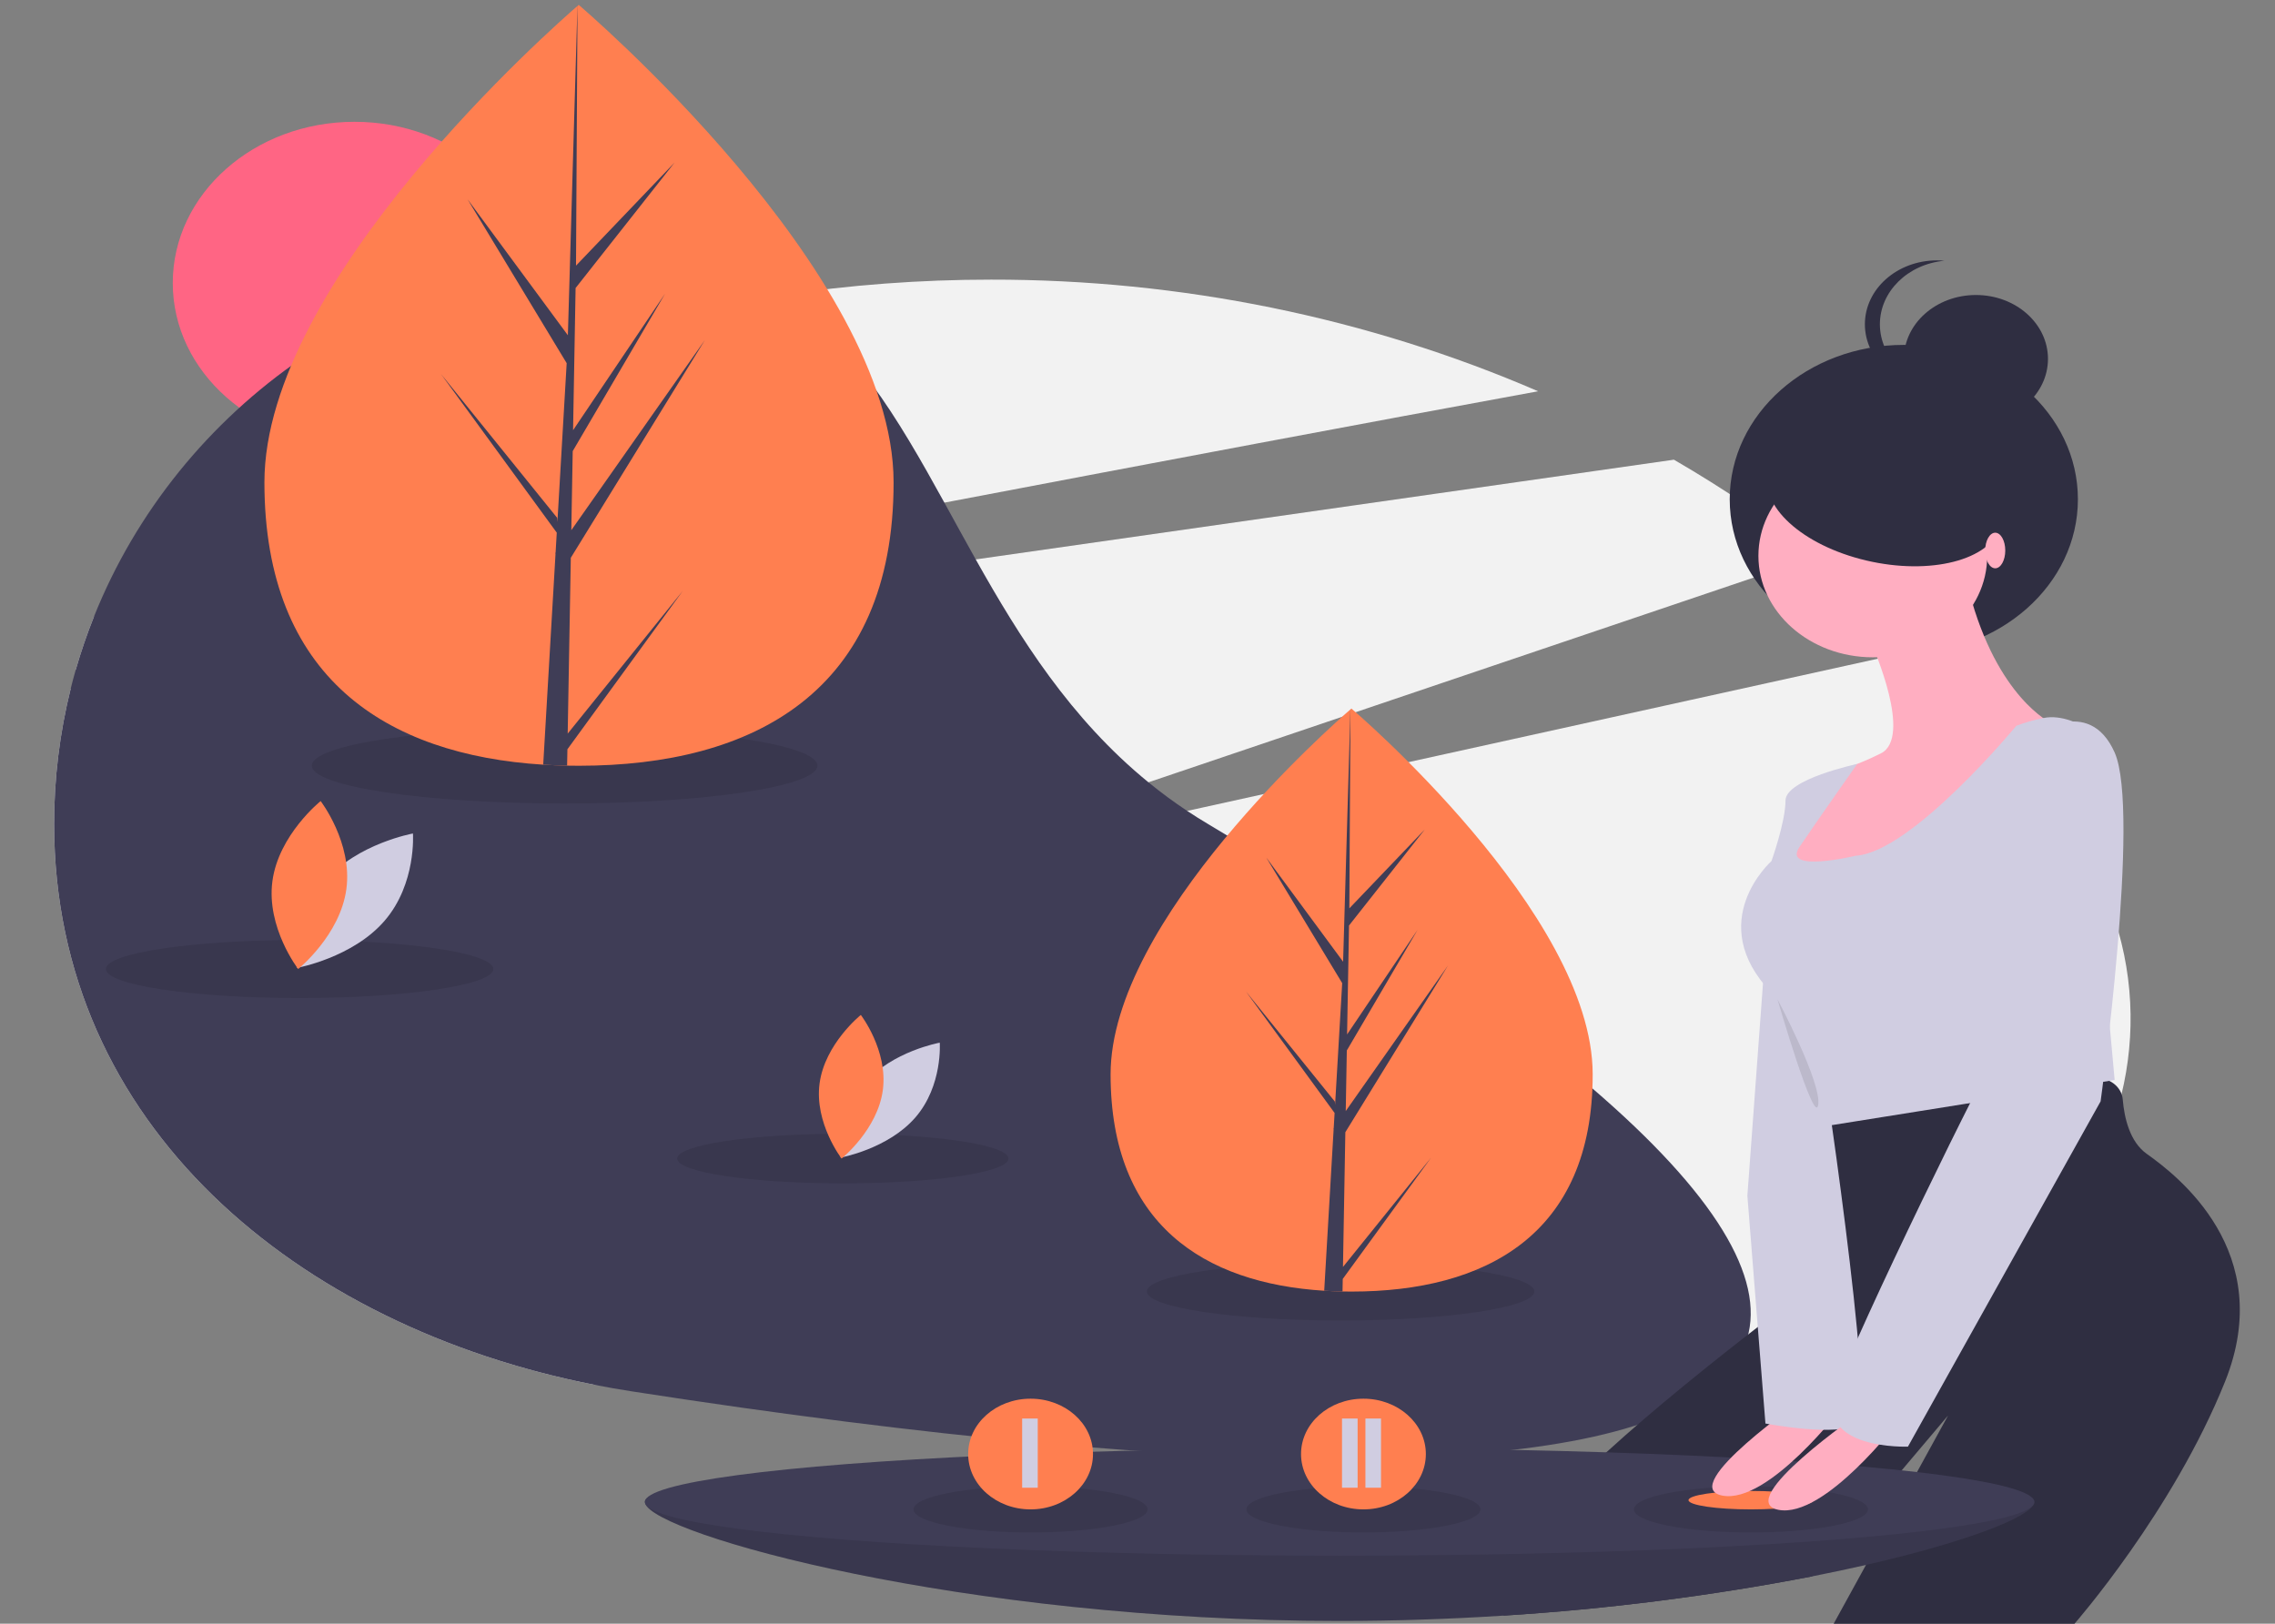 <?xml version="1.0" encoding="utf-8"?>
<!-- Generator: Adobe Illustrator 17.0.0, SVG Export Plug-In . SVG Version: 6.00 Build 0)  -->
<!DOCTYPE svg PUBLIC "-//W3C//DTD SVG 1.1//EN" "http://www.w3.org/Graphics/SVG/1.1/DTD/svg11.dtd">
<svg version="1.1" id="f8d7d8f4-b875-4767-a598-99b9608f6632"
	 xmlns="http://www.w3.org/2000/svg" xmlns:xlink="http://www.w3.org/1999/xlink" x="0px" y="0px" width="840.477px" height="600px"
	 viewBox="0 50.975 840.477 600" enable-background="new 0 50.975 840.477 600" xml:space="preserve">
<rect x="0" y="50.975" width="840.477" height="600" fill="#808080" stroke="none"/>
<title>dream_world</title>
<path fill="#F2F2F2" d="M634.536,562.711H219.721C109.782,541.115,20,466.732,20,355.499c-0.016-16.826,2.035-33.603,6.117-50.035
	l334.359-47.773l257.937-36.851c18.53,10.753,36.163,22.675,52.763,35.674L424.28,340.052l-116.471,39.411l130.8-28.837
	l271.482-59.851c16.492,16.35,31.481,33.845,44.823,52.319l-82.099,54.447l92.757-38.943c0.393,0.6,0.783,1.202,1.172,1.804
	C824.941,450.483,751.585,562.711,634.536,562.711z"/>
<path fill="#F2F2F2" d="M568.249,195.556c-62.789,11.503-139.986,26.042-219.359,41.156
	c-114.76,21.858-234.062,44.929-320.918,61.794c1.919-6.66,4.152-13.182,6.7-19.567c68.035-62.481,156.762-104.088,253.284-118.773
	h0.008c25.838-3.907,52.002-5.867,78.213-5.858C436.197,154.22,505.314,168.329,568.249,195.556z"/>
<ellipse fill="#FF6584" cx="130.974" cy="155.542" rx="67.146" ry="59.559"/>
<path fill="#3F3D56" d="M633.748,562.711c-41.321,35.113-179.773,36.603-400.57,2.362c-4.517-0.702-9.003-1.489-13.457-2.362
	C109.782,541.115,20,466.732,20,355.499c-0.016-16.826,2.035-33.603,6.117-50.035c0.576-2.333,1.194-4.652,1.855-6.957
	c1.919-6.66,4.152-13.182,6.7-19.567c31.103-77.879,108.252-133.014,198.506-133.014c22.42,0,40.098,5.27,54.778,14.241h0.008
	c26.761,16.355,43.552,45.021,60.926,76.546c3.798,6.887,7.62,13.915,11.586,20.979c16.351,29.128,35.037,58.886,63.805,82.361
	c4.569,3.74,9.351,7.27,14.328,10.574c2.511,1.674,5.093,3.298,7.748,4.872C618.109,457.434,675.493,527.228,633.748,562.711z"/>
<ellipse opacity="0.1" enable-background="new    " cx="495.276" cy="528.2" rx="71.56" ry="10.715"/>
<ellipse opacity="0.1" enable-background="new    " cx="110.689" cy="409.051" rx="71.56" ry="10.715"/>
<path fill="#D0CDE1" d="M120.226,376.376c-11.819,13.71-10.467,32.24-10.467,32.24s20.513-3.7,32.332-17.41
	c11.819-13.71,10.467-32.24,10.467-32.24S132.045,362.666,120.226,376.376z"/>
<path fill="#FF7F50" d="M127.971,379.456c-2.294,17.139-17.819,29.594-17.819,29.594s-11.807-15.333-9.513-32.471
	c2.293-17.139,17.819-29.594,17.819-29.594S130.265,362.317,127.971,379.456z"/>
<ellipse opacity="0.1" enable-background="new    " cx="311.378" cy="479.091" rx="61.195" ry="9.163"/>
<path fill="#D0CDE1" d="M319.534,451.149c-10.107,11.724-8.951,27.57-8.951,27.57s17.542-3.164,27.649-14.888
	s8.951-27.57,8.951-27.57S329.64,439.424,319.534,451.149z"/>
<path fill="#FF7F50" d="M326.157,453.782c-1.961,14.656-15.238,25.307-15.238,25.307s-10.097-13.112-8.135-27.768
	c1.961-14.656,15.238-25.307,15.238-25.307S328.118,439.126,326.157,453.782z"/>
<path fill="#FF7F50" d="M588.403,447.935c0.033,59.492-39.829,80.279-89.01,80.3c-1.142,0-2.279-0.01-3.411-0.032
	c-2.279-0.043-4.535-0.134-6.767-0.273c-44.389-2.769-78.89-24.59-78.92-79.918c-0.031-57.257,82.429-129.55,88.614-134.896
	c0.005,0,0.005,0,0.011-0.005c0.235-0.204,0.355-0.306,0.355-0.306S588.371,388.448,588.403,447.935z"/>
<path fill="#3F3D56" d="M496.148,519.137l32.548-40.38l-32.628,44.811l-0.085,4.635c-2.279-0.043-4.535-0.134-6.767-0.273
	l3.476-59.518l-0.028-0.461l0.06-0.087l0.33-5.624l-32.759-44.895l32.855,40.682l0.083,1.193l2.626-44.968l-28.048-46.395
	l28.388,38.492l2.709-93.232l0.011-0.31l0,0.305l-0.419,73.523l27.876-29.159l-27.993,35.491l-0.716,40.265l26.034-38.651
	l-26.135,44.571l-0.398,22.389l37.783-53.802l-37.926,61.613L496.148,519.137z"/>
<ellipse opacity="0.1" enable-background="new    " cx="208.591" cy="333.891" rx="93.393" ry="13.984"/>
<path fill="#FF7F50" d="M330.13,229.139c0.043,77.642-51.98,104.771-116.165,104.799c-1.491,0.001-2.975-0.013-4.451-0.042
	c-2.975-0.056-5.918-0.175-8.831-0.357c-57.931-3.613-102.958-32.092-102.998-104.299c-0.041-74.726,107.577-169.074,115.648-176.05
	c0.007,0,0.007,0,0.014-0.006c0.307-0.266,0.464-0.399,0.464-0.399S330.088,151.503,330.13,229.139z"/>
<path fill="#3F3D56" d="M209.729,322.063l42.478-52.7l-42.582,58.483l-0.111,6.049c-2.975-0.056-5.918-0.175-8.831-0.357
	l4.537-77.676l-0.036-0.601l0.078-0.114l0.431-7.34l-42.753-58.591l42.879,53.093l0.108,1.557l3.427-58.687l-36.605-60.549
	l37.049,50.236l3.536-121.676l0.014-0.405l0,0.399l-0.547,95.954l36.38-38.055L212.649,157.4l-0.934,52.549l33.977-50.443
	l-34.108,58.169l-0.519,29.22l49.31-70.216l-49.497,80.41L209.729,322.063z"/>
<ellipse fill="#2F2E41" cx="703.344" cy="235.466" rx="64.316" ry="57.049"/>
<path fill="#2F2E41" d="M822.013,561.53c-19.272,48.012-55.607,89.445-55.607,89.445h-88.974l11.932-21.722l5.976-10.874
	l8.637-15.723l4.246-7.729l11.471-20.896l-17.13,20.265l-7.398,8.743L681.14,619.64l-11.702,13.839
	c-37.548,7.241-75.633,12.085-113.963,14.496c-0.144-4.005,0.576-11.88,6.312-22.83c3.05-5.727,6.707-11.183,10.924-16.294
	c3.945-4.816,8.211-9.417,12.778-13.78c2.536-2.437,5.207-4.926,7.965-7.44c35.893-32.732,87.686-70.16,87.686-70.16l-14.824-51.958
	l106.699-16.072c5.24-0.791,10.21,2.335,11.102,6.983c0.051,0.264,0.087,0.53,0.11,0.798c0.576,6.86,2.613,15.68,8.877,20.129
	C804.22,485.242,841.295,513.526,822.013,561.53z"/>
<path fill="#3F3D56" d="M751.562,605.971c0,0.173-0.03,0.346-0.086,0.511c-1.499,5.071-24.643,14.18-62.112,22.77
	c-6.254,1.423-12.912,2.838-19.926,4.227c-37.548,7.241-75.633,12.085-113.963,14.496c-19.426,1.253-39.707,1.969-60.574,1.969
	c-139.605,0-253.173-32.017-256.565-43.461c-0.057-0.166-0.086-0.338-0.086-0.511c-0.001-0.109,0.011-0.218,0.038-0.324
	c0.009-0.067,0.028-0.133,0.058-0.196c3.718-9.945,117.152,4.781,256.555,4.781c27.122,0,53.273-0.554,77.81-1.38
	c48.738-1.645,91.174-4.338,122.456-5.812c3.046-0.136,5.985-0.273,8.81-0.383c28.697-1.202,46.077-0.997,47.489,2.795
	c0.029,0.063,0.049,0.129,0.058,0.196C751.55,605.754,751.563,605.862,751.562,605.971z"/>
<path opacity="0.1" enable-background="new    " d="M751.562,605.971c0,0.173-0.03,0.346-0.086,0.511
	c-1.499,5.071-24.643,14.18-62.112,22.77c-6.254,1.423-12.912,2.838-19.926,4.227c-37.548,7.241-75.633,12.085-113.963,14.496
	c-19.426,1.253-39.707,1.969-60.574,1.969c-139.605,0-253.173-32.017-256.565-43.461c-0.057-0.166-0.086-0.338-0.086-0.511
	c-0.001-0.109,0.011-0.218,0.038-0.324c0.009-0.067,0.028-0.133,0.058-0.196c3.718-9.945,117.152,4.781,256.555,4.781
	c27.122,0,53.273-0.554,77.81-1.38c48.738-1.645,91.174-4.338,122.456-5.812c3.046-0.136,5.985-0.273,8.81-0.383
	c28.697-1.202,46.077-0.997,47.489,2.795c0.029,0.063,0.049,0.129,0.058,0.196C751.55,605.754,751.563,605.862,751.562,605.971z"/>
<ellipse fill="#3F3D56" cx="494.905" cy="605.973" rx="256.658" ry="19.858"/>
<ellipse opacity="0.1" enable-background="new    " cx="646.861" cy="608.724" rx="43.233" ry="8.522"/>
<ellipse fill="#FF7F50" cx="646.861" cy="605.315" rx="23.058" ry="3.409"/>
<path fill="#FFAEC1" d="M666.718,567.569c0,0-47.49,32.766-30.436,36.055s44.487-32.884,44.487-32.884L666.718,567.569z"/>
<ellipse fill="#FFAEC1" cx="691.891" cy="256.37" rx="42.263" ry="37.488"/>
<path fill="#FFAEC1" d="M691.891,289.912c0,0,14.829,33.542,2.966,39.461c-11.863,5.919-17.795,6.577-17.795,6.577l-12.605,19.073
	l-7.414,19.73l59.316,1.973l41.521-58.533c0,0-20.019-9.207-30.4-48.668L691.891,289.912z"/>
<path fill="#D0CDE1" d="M769.373,319.178c0,0-7.542-4.395-14.522-2.855c-3.412,0.664-6.743,1.62-9.946,2.855
	c0,0-38.556,46.695-59.316,48.01c0,0-27.434,6.577-20.761-3.288c6.673-9.865,21.295-30.629,21.295-30.629
	s-26.485,5.637-26.485,13.53s-5.19,22.361-5.19,22.361s-25.209,22.361,0,48.668c25.209,26.307,15.57,49.983,15.57,49.983
	l111.218-17.757L769.373,319.178z"/>
<path fill="#D0CDE1" d="M652.223,402.046l-6.673,90.76l6.673,84.183c0,0,27.434,5.261,34.107,0
	c6.673-5.261-14.088-141.401-14.088-141.401L652.223,402.046z"/>
<ellipse fill="#2F2E41" cx="729.992" cy="183.589" rx="26.613" ry="23.606"/>
<path fill="#2F2E41" d="M694.508,170.802c0.001-12.085,10.291-22.219,23.841-23.479c-0.921-0.085-1.846-0.127-2.772-0.128
	c-14.698,0-26.613,10.569-26.613,23.606c0,13.037,11.915,23.606,26.613,23.606c0.926,0,1.851-0.043,2.772-0.128
	C704.798,193.021,694.508,182.888,694.508,170.802z"/>
<path fill="#2F2E41" d="M653.425,225.167c3.775-12.6,26.028-18.291,49.703-12.71c23.675,5.581,39.808,20.319,36.033,32.919
	c-3.775,12.6-26.028,18.291-49.703,12.71C665.783,252.506,649.65,237.768,653.425,225.167z"/>
<path fill="#FFAEC1" d="M687.479,572.831c0,0-47.49,32.766-30.436,36.055c17.053,3.288,44.487-32.884,44.487-32.884L687.479,572.831
	z"/>
<path fill="#D0CDE1" d="M750.837,323.124c0,0,20.761-15.784,30.4,5.919s-5.19,128.905-5.19,128.905l-71.179,127.589
	c0,0-34.107,1.315-26.692-20.388s57.463-123.972,60.428-126.603S750.837,323.124,750.837,323.124z"/>
<path opacity="0.1" enable-background="new    " d="M656.678,420.252c0,0,16.362,30.776,15.037,39.004
	C670.389,467.485,656.678,420.252,656.678,420.252z"/>
<ellipse fill="#FFAEC1" cx="737.12" cy="254.397" rx="3.707" ry="6.577"/>
<ellipse opacity="0.1" enable-background="new    " cx="380.737" cy="608.724" rx="43.233" ry="8.522"/>
<ellipse fill="#FF7F50" cx="380.737" cy="588.271" rx="23.058" ry="20.452"/>
<ellipse opacity="0.1" enable-background="new    " cx="503.711" cy="608.724" rx="43.233" ry="8.522"/>
<ellipse fill="#FF7F50" cx="503.711" cy="588.271" rx="23.058" ry="20.452"/>
<rect x="377.623" y="575.152" fill="#D0CDE1" width="5.764" height="25.566"/>
<rect x="495.794" y="575.152" fill="#D0CDE1" width="5.764" height="25.566"/>
<rect x="504.441" y="575.152" fill="#D0CDE1" width="5.764" height="25.566"/>
</svg>
